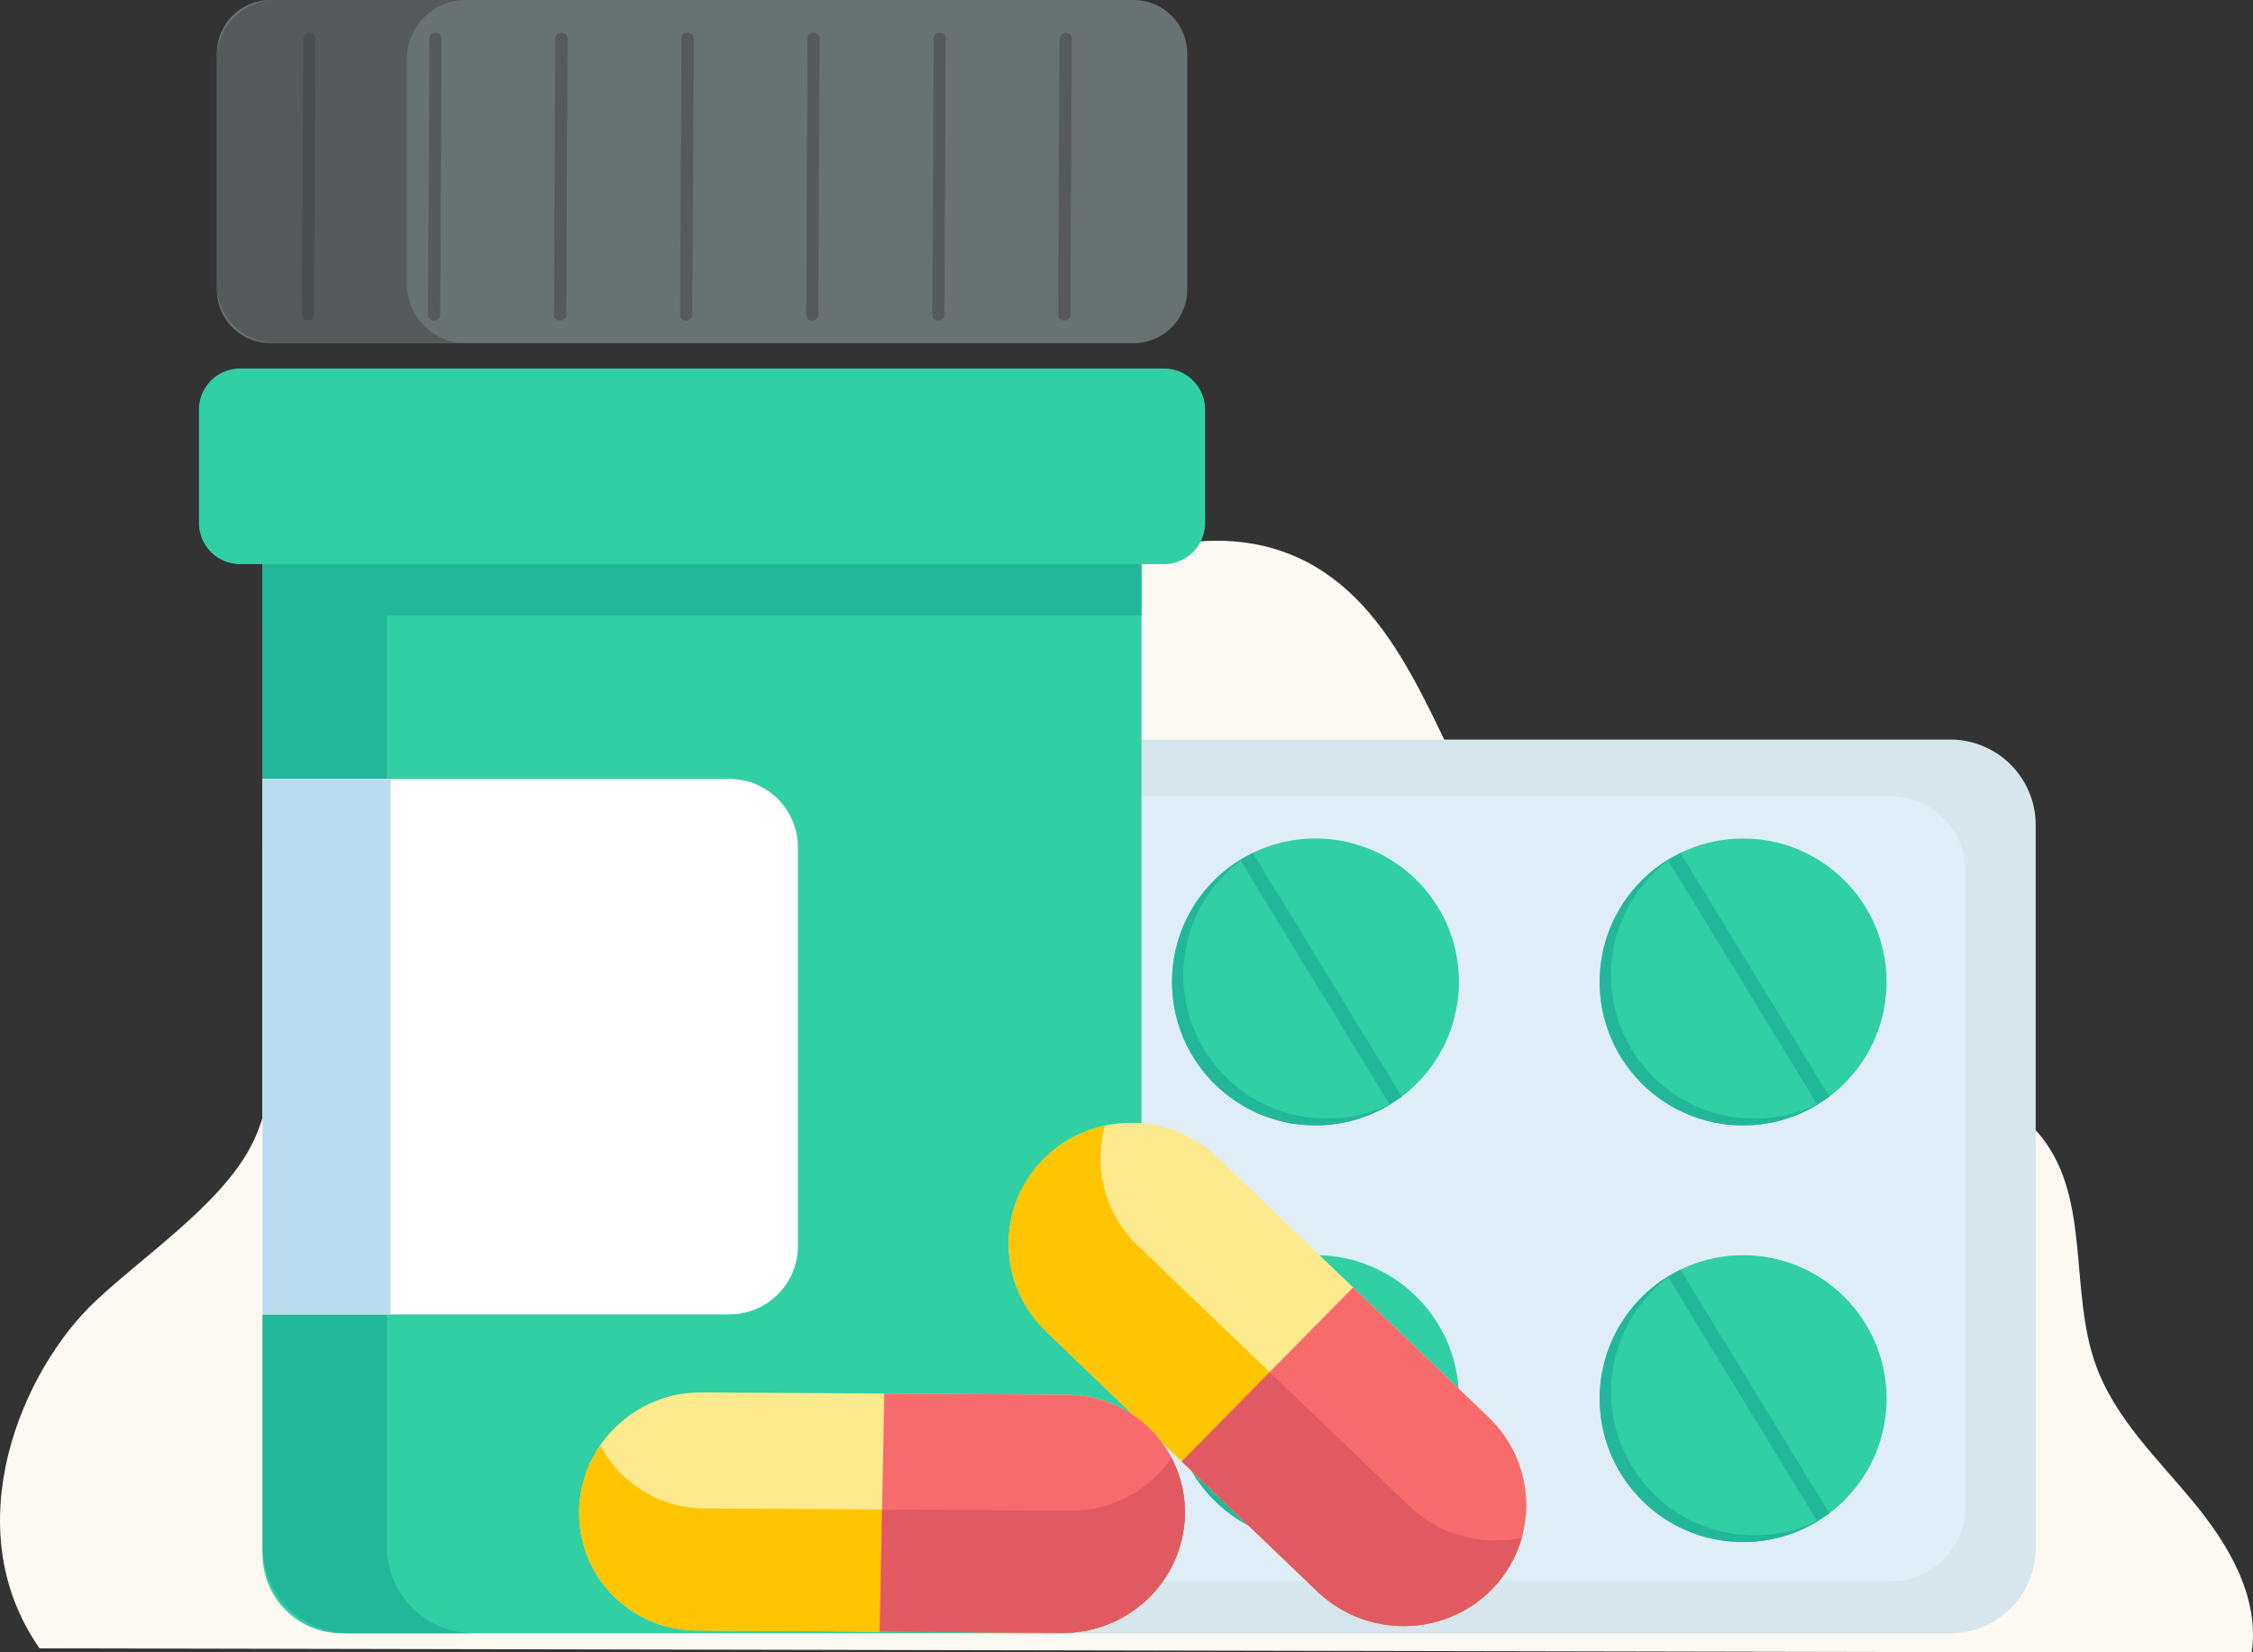 <svg xmlns="http://www.w3.org/2000/svg" width="150" height="110"><rect width="100%" height="100%" fill="#333333" stroke="none"/><g fill="none" fill-rule="evenodd"><path fill="#FCF9F3" d="M2.635 109.736c-5.66-8.095-1.16-18.54 3.739-23.134 3.146-2.952 7.934-6.161 10.108-9.886 2.356-4.034 1.51-9.066 1.574-13.737.086-6.147 2.024-12.425 6.215-16.922 4.19-4.499 10.808-6.913 16.73-5.26 4.508 1.259 8.354 4.674 13.018 5.071 5.372.458 10.105-3.147 14.736-5.907 5.332-3.177 12.017-5.416 17.663-2.834 6.865 3.14 8.986 11.61 12.8 18.125 4.695 8.02 13.023 13.814 22.175 15.43 5.209.92 11.34.913 14.587 5.089 3.22 4.142 1.777 10.214 3.569 15.145 1.27 3.496 4.068 6.166 6.443 9.03 2.375 2.862 4.48 6.408 3.916 10.084l-147.273-.294z"/><path fill="#D7E5ED" d="M64.008 103.043V54.925a5.69 5.69 0 015.691-5.69h60.143a5.69 5.69 0 015.69 5.69v48.118a5.69 5.69 0 01-5.69 5.691H69.7a5.69 5.69 0 01-5.691-5.69"/><path fill="#DFEEF6" d="M68.063 100.271V58.017a4.998 4.998 0 014.998-4.997h52.813a4.998 4.998 0 014.998 4.997v42.254a4.998 4.998 0 01-4.998 4.998H73.061a4.998 4.998 0 01-4.998-4.998"/><path fill="#31CFA4" d="M125.603 65.372c0 5.274-4.276 9.549-9.55 9.549-5.273 0-9.549-4.275-9.549-9.55 0-5.273 4.276-9.548 9.55-9.548 5.273 0 9.549 4.275 9.549 9.549"/><path fill="#23B79A" d="M116.805 74.47a9.55 9.55 0 01-5.269-17.513 9.549 9.549 0 00-5.032 8.415c0 5.274 4.276 9.549 9.55 9.549a9.504 9.504 0 005.268-1.586 9.495 9.495 0 01-4.517 1.135"/><path stroke="#23B79A" stroke-width=".961" d="M111.467 57.026l9.925 16.241"/><path fill="#31CFA4" d="M125.603 93.113c0 5.274-4.276 9.55-9.55 9.55-5.273 0-9.549-4.276-9.549-9.55 0-5.274 4.276-9.55 9.55-9.55 5.273 0 9.549 4.276 9.549 9.55"/><path fill="#23B79A" d="M116.805 102.211a9.55 9.55 0 01-5.269-17.512 9.546 9.546 0 00-5.032 8.414c0 5.274 4.276 9.55 9.55 9.55a9.496 9.496 0 005.268-1.587 9.495 9.495 0 01-4.517 1.135"/><path stroke="#23B79A" stroke-width=".961" d="M111.467 84.767l9.925 16.241"/><path fill="#31CFA4" d="M97.131 65.372a9.549 9.549 0 01-9.55 9.549c-5.273 0-9.548-4.275-9.548-9.55 0-5.273 4.275-9.548 9.549-9.548 5.274 0 9.55 4.275 9.55 9.549"/><path fill="#23B79A" d="M88.334 74.47a9.55 9.55 0 01-5.27-17.513 9.547 9.547 0 00-5.03 8.415c0 5.274 4.274 9.549 9.548 9.549a9.505 9.505 0 005.269-1.586 9.501 9.501 0 01-4.517 1.135"/><path stroke="#23B79A" stroke-width=".961" d="M82.995 57.026l9.925 16.241"/><path fill="#31CFA4" d="M97.131 93.113a9.55 9.55 0 11-9.549-9.55c5.274 0 9.55 4.276 9.55 9.55"/><path fill="#23B79A" d="M88.334 102.211a9.55 9.55 0 01-5.27-17.512 9.544 9.544 0 00-5.03 8.414c0 5.274 4.274 9.55 9.548 9.55a9.497 9.497 0 005.269-1.587 9.501 9.501 0 01-4.517 1.135"/><path stroke="#23B79A" stroke-width=".961" d="M82.995 84.767l9.925 16.241"/><path fill="#31CFA4" d="M70.734 108.734H22.746a5.264 5.264 0 01-5.264-5.264V32.213a5.264 5.264 0 015.264-5.264h47.988a5.264 5.264 0 015.264 5.264v71.257a5.264 5.264 0 01-5.264 5.264"/><path fill="#23B79A" d="M17.482 102.968a5.767 5.767 0 005.766 5.766h8.277a5.766 5.766 0 01-5.766-5.766v-15.45h-8.277v15.45zm8.277-70.253a5.767 5.767 0 015.766-5.766h-8.277a5.767 5.767 0 00-5.766 5.766V51.93h8.277V32.715z"/><path fill="#23B79A" d="M70.232 27.975H23.248a5.767 5.767 0 00-5.766 5.767v7.237h58.516v-7.237a5.767 5.767 0 00-5.766-5.767"/><path fill="#31CFA4" d="M77.489 37.557H15.99a2.743 2.743 0 01-2.743-2.744v-7.537a2.742 2.742 0 012.743-2.744h61.5a2.744 2.744 0 012.744 2.744v7.537a2.745 2.745 0 01-2.744 2.744"/><path fill="#FDE98E" d="M81.071 77.063L99.103 94.35c3.266 3.131 3.36 8.263.212 11.464h-.001c-3.15 3.203-8.35 3.26-11.617.13L69.666 88.655c-3.266-3.13-3.36-8.263-.212-11.464 3.15-3.203 8.351-3.26 11.617-.129"/><path fill="#FFC501" d="M75.781 82.963l18.032 17.286a8.321 8.321 0 007.503 2.124 7.98 7.98 0 01-2.001 3.44h-.001c-3.15 3.202-8.351 3.26-11.617.128L69.666 88.655c-3.266-3.13-3.36-8.263-.213-11.463v-.001a8.131 8.131 0 014.115-2.252 8.07 8.07 0 002.213 8.024"/><path fill="#F76B6D" d="M78.682 97.3l9.016 8.643c3.266 3.13 8.466 3.073 11.615-.128 3.15-3.202 3.055-8.336-.211-11.466l-9.016-8.644L78.682 97.3z"/><path fill="#E25A61" d="M87.697 105.942L78.683 97.3l5.85-5.948 9.28 8.896a8.317 8.317 0 007.503 2.125 8.07 8.07 0 01-2.002 3.44c-3.15 3.203-8.351 3.26-11.617.129"/><path fill="#FDE98E" d="M46.7 92.698l24.355.153c4.41.028 7.918 3.598 7.834 7.975v.001c-.084 4.378-3.729 7.905-8.14 7.877l-24.354-.152c-4.411-.029-7.918-3.599-7.835-7.976.083-4.38 3.728-7.906 8.14-7.878"/><path fill="#FFC501" d="M46.908 100.421l24.355.153A8.113 8.113 0 0078 97.048a7.782 7.782 0 01.888 3.778v.001c-.083 4.378-3.728 7.905-8.14 7.877l-24.354-.153c-4.41-.028-7.918-3.598-7.834-7.975v-.001a7.91 7.91 0 011.403-4.351 7.87 7.87 0 006.945 4.197"/><path fill="#F76B6D" d="M58.573 108.628l12.177.077c4.411.027 8.055-3.499 8.138-7.877.084-4.378-3.424-7.95-7.835-7.977l-12.178-.077-.302 15.854z"/><path fill="#E25A61" d="M70.748 108.705l-12.175-.077.155-8.132 12.534.079a8.115 8.115 0 006.737-3.526 7.863 7.863 0 01.89 3.778c-.084 4.379-3.729 7.906-8.14 7.878"/><path fill="#FFF" d="M48.567 87.502h-31.09V51.857h31.09a4.556 4.556 0 014.556 4.555v26.536a4.555 4.555 0 01-4.556 4.554"/><path fill="#BADEEF" d="M17.477 87.502h8.528V51.857h-8.528z"/><path fill="#697272" d="M75.474 22.843H18.006a3.57 3.57 0 01-3.569-3.57V3.57A3.57 3.57 0 0118.006 0h57.468a3.57 3.57 0 013.569 3.57v15.705a3.57 3.57 0 01-3.57 3.569"/><path fill="#565A5B" d="M27.099 18.933V3.91A3.91 3.91 0 0131.009 0H18.345a3.91 3.91 0 00-3.908 3.91v15.024a3.91 3.91 0 003.908 3.91h12.662a3.91 3.91 0 01-3.909-3.91"/><path fill="#4A5051" d="M20.191 2.572l-.09 18.38c-.003.523.812.524.814 0l.09-18.38c.003-.525-.811-.525-.814 0"/><path fill="#565A5B" d="M28.584 2.572l-.09 18.38c-.003.523.811.524.814 0l.09-18.38c.003-.525-.812-.525-.814 0m8.392 0l-.09 18.38c-.003.523.811.524.814 0l.09-18.38c.003-.525-.812-.525-.814 0m8.392 0l-.09 18.38c-.003.523.812.524.814 0l.09-18.38c.003-.525-.811-.525-.814 0m8.392 0l-.09 18.38c-.003.523.812.524.815 0l.09-18.38c.003-.525-.812-.525-.814 0m8.392 0l-.09 18.38c-.003.523.811.524.814 0l.09-18.38c.003-.525-.811-.525-.814 0m8.392 0l-.09 18.38c-.003.523.811.524.814 0l.09-18.38c.003-.525-.811-.525-.814 0"/></g></svg>